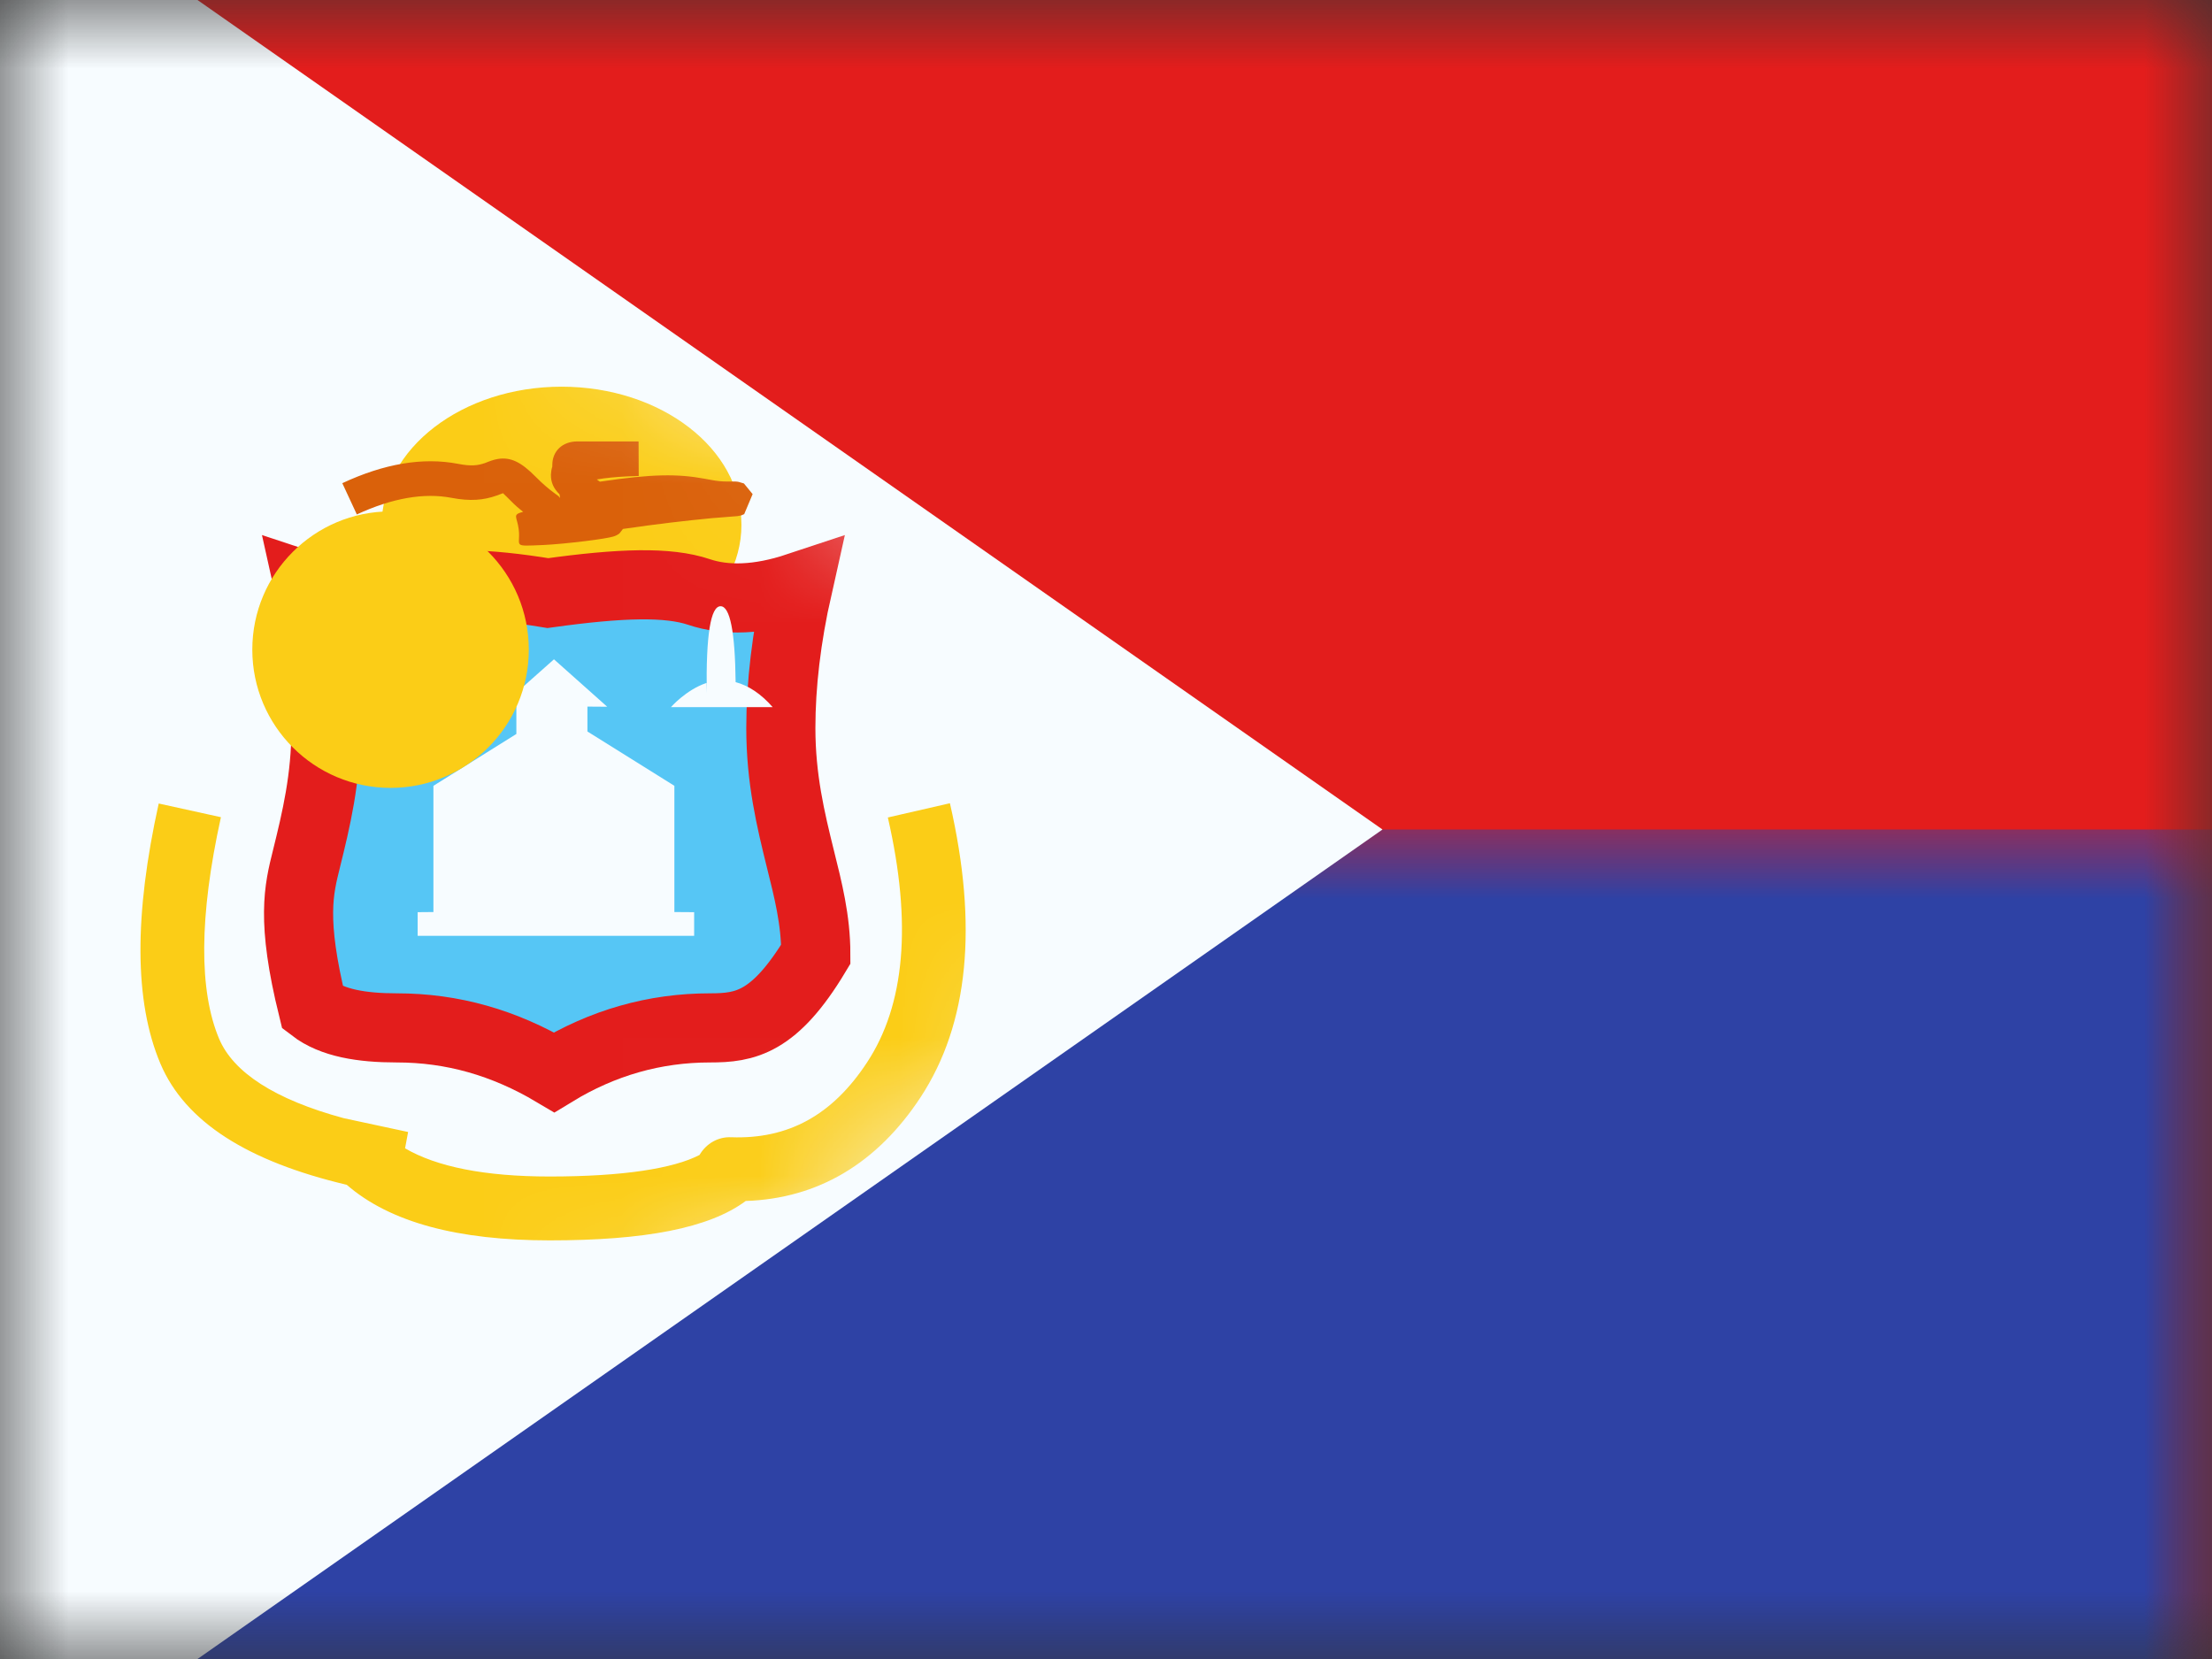 <?xml version="1.0" encoding="UTF-8"?>
<svg width="16px" height="12px" viewBox="0 0 16 12" version="1.1" xmlns="http://www.w3.org/2000/svg" xmlns:xlink="http://www.w3.org/1999/xlink">
    <rect x="0" y="0" width="16" height="12" fill="#333333" stroke="none"/>
    <title>flags/S/SX - Sint Maarten</title>
    <defs>
        <rect id="path-1" x="0" y="0" width="16" height="12"></rect>
        <rect id="path-3" x="0" y="0" width="16" height="12"></rect>
        <polygon id="path-5" points="0 -1 0 13 10 6"></polygon>
    </defs>
    <g id="Symbols" stroke="none" stroke-width="1" fill="none" fill-rule="evenodd">
        <g id="flag">
            <mask id="mask-2" fill="white">
                <use xlink:href="#path-1"></use>
            </mask>
            <g id="mask"></g>
            <g id="contents" mask="url(#mask-2)">
                <mask id="mask-4" fill="white">
                    <use xlink:href="#path-3"></use>
                </mask>
                <use id="background" fill="#E31D1C" xlink:href="#path-3"></use>
                <rect id="top" fill="#2E42A5" mask="url(#mask-4)" x="0" y="6" width="16" height="6"></rect>
                <mask id="mask-6" fill="white">
                    <use xlink:href="#path-5"></use>
                </mask>
                <use id="triangle" fill="#F7FCFF" xlink:href="#path-5"></use>
                <g id="mark" mask="url(#mask-6)">
                    <g transform="translate(1, 3)">
                        <g id="Group-7" stroke="none" stroke-width="1" fill="none" fill-rule="evenodd" transform="translate(1.51, 0)">
                            <ellipse id="Oval-52" fill="#FBCD17" cx="1.552" cy="0.797" rx="1.301" ry="1"></ellipse>
                            <path d="M1.485,0.364 C1.485,0.261 1.56,0.193 1.666,0.193 L2.09,0.193 C2.102,0.193 2.102,0.193 2.109,0.193 L2.11,0.443 L2.099,0.443 C2.072,0.444 2.072,0.444 2.024,0.446 C1.944,0.45 1.869,0.457 1.807,0.468 C1.814,0.473 1.821,0.479 1.829,0.484 C2.212,0.427 2.393,0.427 2.588,0.463 C2.611,0.467 2.611,0.467 2.632,0.471 C2.679,0.48 2.712,0.483 2.754,0.483 C2.791,0.483 2.791,0.483 2.811,0.483 C2.815,0.483 2.815,0.483 2.823,0.484 C2.828,0.484 2.828,0.484 2.871,0.497 L2.934,0.574 L2.873,0.719 C2.875,0.718 2.875,0.718 2.852,0.728 C2.821,0.734 2.821,0.734 2.815,0.734 C2.762,0.738 2.707,0.742 2.639,0.748 C2.449,0.766 2.236,0.791 1.996,0.826 C1.989,0.836 1.98,0.846 1.97,0.859 C1.941,0.88 1.922,0.884 1.852,0.896 C1.78,0.908 1.662,0.922 1.558,0.932 C1.505,0.937 1.459,0.94 1.425,0.942 C1.186,0.952 1.258,0.956 1.242,0.829 C1.231,0.736 1.191,0.724 1.274,0.702 C1.243,0.678 1.213,0.652 1.185,0.623 C1.135,0.572 1.126,0.568 1.131,0.567 C1.128,0.567 1.125,0.569 1.084,0.584 C0.988,0.618 0.893,0.627 0.756,0.601 C0.557,0.563 0.329,0.602 0.071,0.721 L-0.034,0.495 C0.268,0.354 0.548,0.306 0.803,0.355 C0.895,0.373 0.945,0.368 0.999,0.349 C1.033,0.335 1.061,0.325 1.09,0.32 C1.185,0.304 1.261,0.344 1.363,0.447 C1.483,0.568 1.534,0.582 1.541,0.603 C1.541,0.598 1.54,0.588 1.537,0.575 C1.494,0.534 1.474,0.488 1.475,0.433 C1.476,0.412 1.479,0.393 1.485,0.375 C1.485,0.372 1.485,0.368 1.485,0.364 Z M1.483,0.911 C1.474,0.913 1.466,0.915 1.459,0.916 C1.479,0.912 1.495,0.909 1.507,0.906 L1.483,0.911 Z" id="Path-301" fill="#DA610A" fill-rule="nonzero"></path>
                        </g>
                        <path d="M2.963,1.29 C3.494,1.216 3.833,1.207 4.056,1.282 C4.249,1.347 4.487,1.341 4.77,1.247 C4.688,1.611 4.648,1.951 4.648,2.266 C4.648,2.633 4.719,2.928 4.789,3.211 C4.845,3.436 4.901,3.653 4.901,3.902 C4.602,4.4 4.389,4.435 4.136,4.435 C3.735,4.435 3.359,4.542 3.008,4.756 C2.646,4.541 2.271,4.435 1.87,4.435 C1.617,4.435 1.404,4.4 1.262,4.291 C1.105,3.653 1.161,3.436 1.217,3.211 C1.287,2.928 1.358,2.633 1.358,2.266 C1.358,1.951 1.318,1.611 1.236,1.247 C1.519,1.341 1.757,1.347 1.95,1.282 C2.173,1.207 2.512,1.216 2.963,1.29 Z" id="shield" stroke="#E31D1C" stroke-width="0.5" fill="#56C6F5" fill-rule="evenodd"></path>
                        <path d="M3.007,1.769 L3.392,2.112 L3.249,2.111 L3.249,2.291 L3.878,2.684 L3.878,3.597 L4.021,3.598 L4.021,3.769 L2.021,3.769 L2.021,3.598 L2.135,3.597 L2.135,2.684 L2.735,2.309 L2.735,2.111 L2.621,2.112 L3.007,1.769 Z" id="Combined-Shape" stroke="none" fill="#F7FCFF" fill-rule="evenodd"></path>
                        <path d="M2.976,5.51 C3.506,5.51 3.872,5.452 4.06,5.354 C4.109,5.27 4.196,5.222 4.288,5.226 C4.701,5.241 5.021,5.067 5.272,4.684 C5.544,4.271 5.599,3.684 5.422,2.913 L5.871,2.81 C6.074,3.693 6.008,4.405 5.658,4.938 C5.344,5.415 4.916,5.67 4.394,5.687 C4.128,5.885 3.66,5.972 2.976,5.972 C2.314,5.972 1.823,5.843 1.508,5.57 C0.793,5.401 0.339,5.116 0.16,4.693 C-0.03,4.243 -0.03,3.617 0.148,2.812 L0.598,2.911 C0.439,3.632 0.439,4.168 0.585,4.514 C0.687,4.755 0.984,4.952 1.486,5.088 L1.952,5.188 L1.93,5.306 C2.157,5.439 2.505,5.51 2.976,5.51 Z" id="Path-302" stroke="none" fill="#FBCD17" fill-rule="nonzero"></path>
                        <path d="M1.357,1.412 L1.613,1.515 L1.485,1.781 L1.842,1.596 L1.815,1.733 L1.738,2.109 L1.885,1.68 L1.885,2.059 L1.974,1.68 L2.24,1.761 C2.063,1.651 1.974,1.596 1.974,1.596 C1.974,1.596 2.063,1.569 2.24,1.515" id="Path-303" stroke="#73BE4A" stroke-width="0.5" fill="none" stroke-linecap="round" stroke-linejoin="round"></path>
                        <circle id="Oval-53" stroke="none" fill="#FBCD17" fill-rule="evenodd" cx="1.825" cy="1.699" r="1"></circle>
                        <path d="M4.212,1.385 C4.28,1.385 4.317,1.568 4.321,1.934 C4.415,1.959 4.505,2.019 4.589,2.115 L4.589,2.115 L3.853,2.115 C3.853,2.115 3.963,1.989 4.11,1.94 L4.112,2.014 C4.106,1.594 4.14,1.385 4.212,1.385 Z" id="Combined-Shape" stroke="none" fill="#F7FCFF" fill-rule="evenodd"></path>
                    </g>
                </g>
            </g>
        </g>
    </g>
</svg>